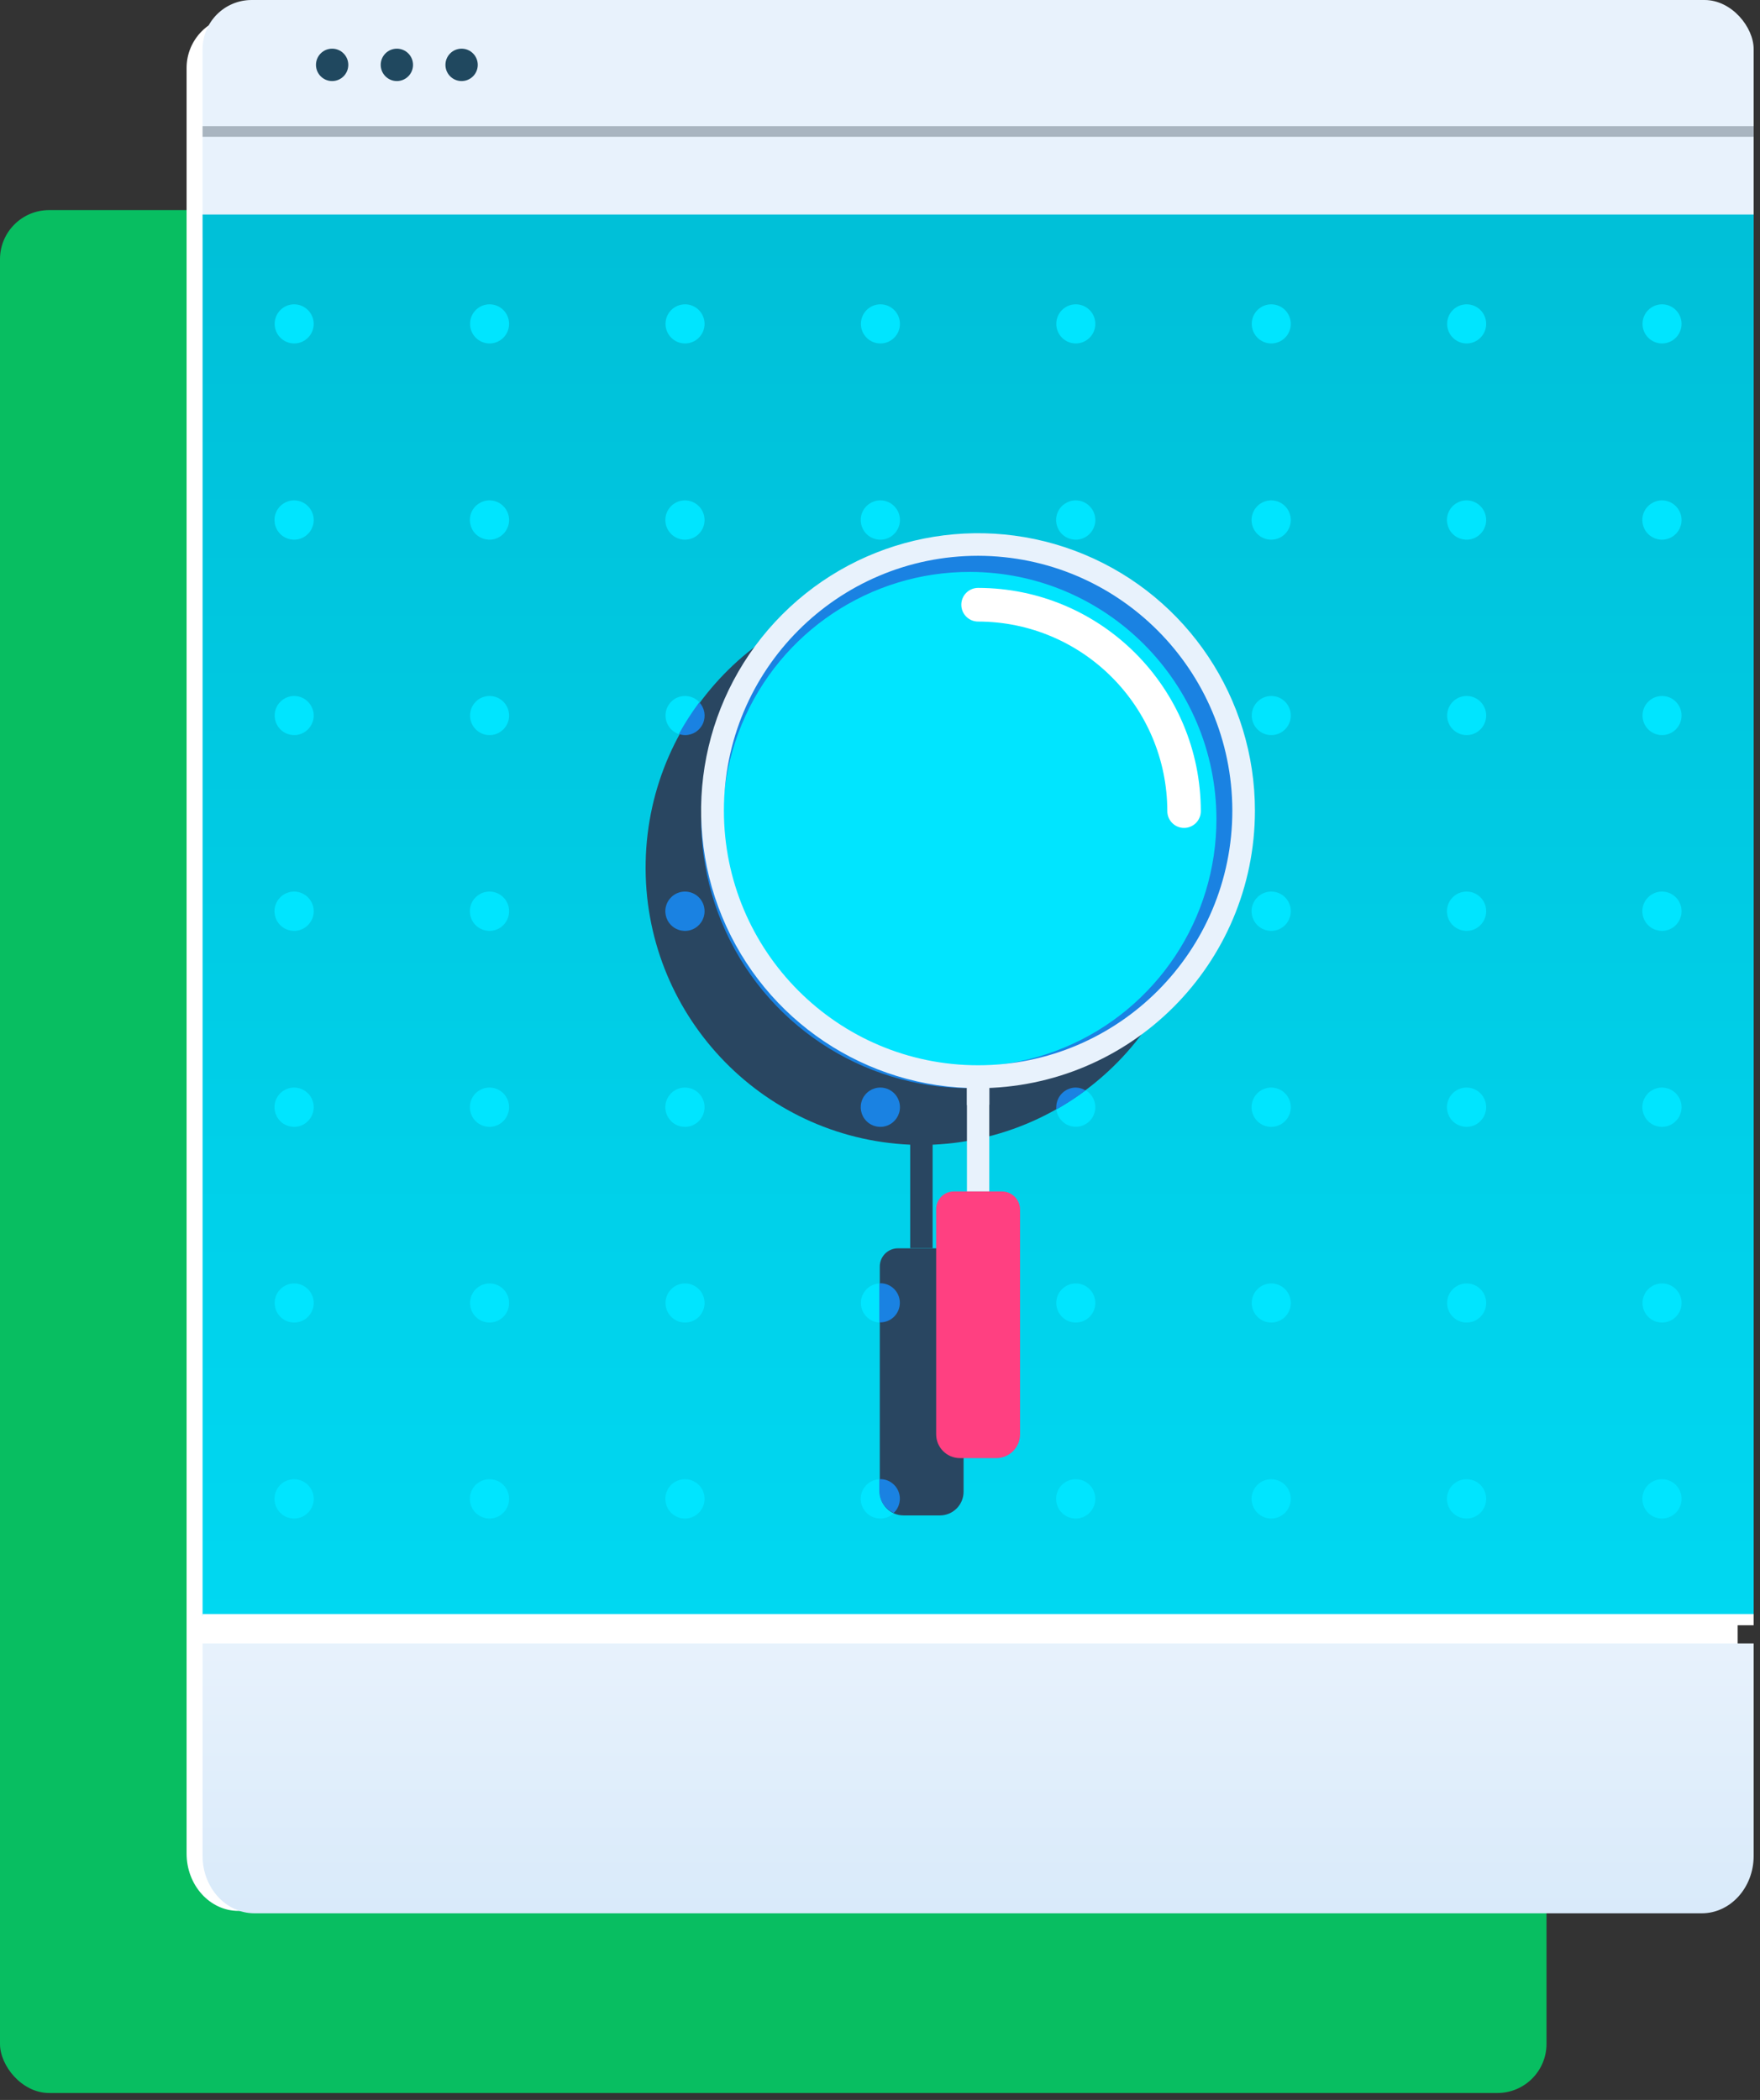 <?xml version="1.0" encoding="UTF-8"?>
<svg width="166px" height="198px" viewBox="0 0 166 198" version="1.1" xmlns="http://www.w3.org/2000/svg" xmlns:xlink="http://www.w3.org/1999/xlink">
    <rect x="0" y="0" width="166" height="198" fill="#333333" stroke="none"/>
    <!-- Generator: Sketch 50.2 (55047) - http://www.bohemiancoding.com/sketch -->
    <title>Illustration</title>
    <desc>Created with Sketch.</desc>
    <defs>
        <linearGradient x1="50%" y1="-14.891%" x2="50%" y2="161.792%" id="linearGradient-1">
            <stop stop-color="#00BCD4" offset="0%"></stop>
            <stop stop-color="#00E5FF" offset="96%"></stop>
        </linearGradient>
        <linearGradient x1="50%" y1="-4.012%" x2="50%" y2="183.277%" id="linearGradient-2">
            <stop stop-color="#E8F2FC" offset="0%"></stop>
            <stop stop-color="#D1E6F9" offset="84%"></stop>
        </linearGradient>
        <radialGradient cx="11474%" cy="8304%" fx="11474%" fy="8304%" r="6352%" gradientTransform="translate(114.74,83.04),scale(1,0.998),translate(-114.74,-83.04)" id="radialGradient-3">
            <stop stop-color="#00BCD4" offset="0%"></stop>
            <stop stop-color="#00E5FF" offset="96%"></stop>
        </radialGradient>
    </defs>
    <g id="UI" stroke="none" stroke-width="1" fill="none" fill-rule="evenodd">
        <g id="For-Developers" transform="translate(-840, -2620)" fill-rule="nonzero">
            <g id="Glossary" transform="translate(0, 2483)">
                <g id="Illustration" transform="translate(840, 137)">
                    <rect id="Rectangle-path" fill="#08BE61" x="0" y="19.81" width="145.863" height="177.534" rx="4.63"></rect>
                    <path d="M159.004,1.51 L22.489,1.51 C19.789,1.51 17.599,3.703 17.599,6.408 L17.599,174.772 C17.599,177.757 19.792,180.176 22.489,180.176 L159.004,180.176 C161.71,180.176 163.893,177.757 163.893,174.772 L163.893,6.408 C163.896,5.108 163.381,3.861 162.464,2.942 C161.546,2.023 160.301,1.507 159.004,1.51 Z" id="Shape" fill="#FFFFFF"></path>
                    <rect id="Rectangle-path" fill="#E8F2FC" x="19.107" y="0" width="146.294" height="26.73" rx="4.63"></rect>
                    <rect id="Rectangle-path" fill="url(#linearGradient-1)" x="19.107" y="20.227" width="146.294" height="132.147"></rect>
                    <rect id="Rectangle-path" fill="#A9B5C0" x="19.107" y="11.898" width="146.294" height="1"></rect>
                    <path d="M19.107,174.995 C19.107,177.98 21.29,180.4 23.996,180.4 L160.511,180.4 C163.208,180.4 165.401,177.98 165.401,174.995 L165.401,154.957 L19.107,154.957 L19.107,174.995 Z" id="Shape" fill="url(#linearGradient-2)"></path>
                    <path d="M138.332,28.694 C137.315,28.694 136.491,29.52 136.491,30.538 C136.491,31.557 137.315,32.383 138.332,32.383 C139.349,32.383 140.173,31.557 140.173,30.538 C140.173,29.52 139.349,28.694 138.332,28.694 Z" id="Shape" fill="#00E5FF"></path>
                    <path d="M156.76,32.383 C157.777,32.383 158.601,31.557 158.601,30.538 C158.601,29.52 157.777,28.694 156.76,28.694 C155.743,28.694 154.919,29.52 154.919,30.538 C154.919,31.557 155.743,32.383 156.76,32.383 Z" id="Shape" fill="#00E5FF"></path>
                    <path d="M138.332,47.18 C137.583,47.177 136.906,47.626 136.617,48.318 C136.328,49.01 136.484,49.808 137.013,50.34 C137.541,50.872 138.337,51.032 139.03,50.746 C139.722,50.459 140.173,49.783 140.173,49.033 C140.173,48.013 139.35,47.185 138.332,47.18 Z" id="Shape" fill="#00E5FF"></path>
                    <path d="M156.76,47.18 C156.011,47.177 155.334,47.626 155.045,48.318 C154.756,49.01 154.912,49.808 155.441,50.34 C155.969,50.872 156.765,51.032 157.458,50.746 C158.15,50.459 158.601,49.783 158.601,49.033 C158.601,48.013 157.778,47.185 156.76,47.18 Z" id="Shape" fill="#00E5FF"></path>
                    <path d="M138.332,65.623 C137.315,65.623 136.491,66.449 136.491,67.468 C136.491,68.486 137.315,69.312 138.332,69.312 C139.349,69.312 140.173,68.486 140.173,67.468 C140.173,66.449 139.349,65.623 138.332,65.623 Z" id="Shape" fill="#00E5FF"></path>
                    <path d="M156.76,65.623 C155.743,65.623 154.919,66.449 154.919,67.468 C154.919,68.486 155.743,69.312 156.76,69.312 C157.777,69.312 158.601,68.486 158.601,67.468 C158.601,66.449 157.777,65.623 156.76,65.623 Z" id="Shape" fill="#00E5FF"></path>
                    <ellipse id="Oval" fill="#00E5FF" cx="101.468" cy="30.538" rx="1.841" ry="1.844"></ellipse>
                    <path d="M119.896,28.694 C118.88,28.699 118.06,29.527 118.063,30.544 C118.066,31.562 118.891,32.384 119.907,32.383 C120.923,32.381 121.745,31.556 121.745,30.538 C121.745,30.048 121.55,29.577 121.203,29.231 C120.856,28.885 120.385,28.692 119.896,28.694 Z" id="Shape" fill="#00E5FF"></path>
                    <path d="M101.468,47.18 C100.719,47.177 100.042,47.626 99.753,48.318 C99.464,49.01 99.62,49.808 100.148,50.34 C100.676,50.872 101.473,51.032 102.165,50.746 C102.857,50.459 103.309,49.783 103.309,49.033 C103.309,48.013 102.486,47.185 101.468,47.18 Z" id="Shape" fill="#00E5FF"></path>
                    <path d="M119.896,47.18 C118.874,47.18 118.046,48.01 118.046,49.033 C118.046,50.056 118.874,50.886 119.896,50.886 C120.917,50.886 121.745,50.056 121.745,49.033 C121.745,48.01 120.917,47.18 119.896,47.18 Z" id="Shape" fill="#00E5FF"></path>
                    <path d="M119.896,65.623 C118.88,65.628 118.06,66.456 118.063,67.473 C118.066,68.491 118.891,69.313 119.907,69.312 C120.923,69.31 121.745,68.485 121.745,67.468 C121.745,66.977 121.55,66.506 121.203,66.16 C120.856,65.814 120.385,65.621 119.896,65.623 Z" id="Shape" fill="#00E5FF"></path>
                    <path d="M64.603,28.694 C63.587,28.699 62.767,29.527 62.77,30.544 C62.774,31.562 63.599,32.384 64.614,32.383 C65.63,32.381 66.453,31.556 66.453,30.538 C66.453,30.048 66.257,29.577 65.91,29.231 C65.563,28.885 65.093,28.692 64.603,28.694 Z" id="Shape" fill="#00E5FF"></path>
                    <path d="M83.04,28.694 C82.023,28.694 81.198,29.52 81.198,30.538 C81.198,31.557 82.023,32.383 83.04,32.383 C84.056,32.383 84.881,31.557 84.881,30.538 C84.881,29.52 84.056,28.694 83.04,28.694 Z" id="Shape" fill="#00E5FF"></path>
                    <path d="M64.603,47.18 C63.581,47.18 62.753,48.01 62.753,49.033 C62.753,50.056 63.581,50.886 64.603,50.886 C65.624,50.886 66.453,50.056 66.453,49.033 C66.453,48.01 65.624,47.18 64.603,47.18 Z" id="Shape" fill="#00E5FF"></path>
                    <path d="M83.04,47.18 C82.291,47.177 81.614,47.626 81.325,48.318 C81.036,49.01 81.192,49.808 81.72,50.34 C82.248,50.872 83.045,51.032 83.737,50.746 C84.429,50.459 84.881,49.783 84.881,49.033 C84.881,48.013 84.058,47.185 83.04,47.18 Z" id="Shape" fill="#00E5FF"></path>
                    <path d="M64.603,65.623 C63.587,65.628 62.767,66.456 62.77,67.473 C62.774,68.491 63.599,69.313 64.614,69.312 C65.63,69.31 66.453,68.485 66.453,67.468 C66.453,66.977 66.257,66.506 65.91,66.16 C65.563,65.814 65.093,65.621 64.603,65.623 Z" id="Shape" fill="#00E5FF"></path>
                    <path d="M27.747,28.694 C26.73,28.694 25.906,29.52 25.906,30.538 C25.906,31.557 26.73,32.383 27.747,32.383 C28.764,32.383 29.588,31.557 29.588,30.538 C29.583,29.522 28.762,28.699 27.747,28.694 Z" id="Shape" fill="#00E5FF"></path>
                    <path d="M46.175,28.694 C45.158,28.694 44.334,29.52 44.334,30.538 C44.334,31.557 45.158,32.383 46.175,32.383 C47.192,32.383 48.016,31.557 48.016,30.538 C48.016,29.52 47.192,28.694 46.175,28.694 Z" id="Shape" fill="#00E5FF"></path>
                    <path d="M27.747,47.18 C26.998,47.177 26.321,47.626 26.032,48.318 C25.743,49.01 25.899,49.808 26.427,50.34 C26.956,50.872 27.752,51.032 28.444,50.746 C29.136,50.459 29.588,49.783 29.588,49.033 C29.588,48.013 28.765,47.185 27.747,47.18 Z" id="Shape" fill="#00E5FF"></path>
                    <path d="M46.175,47.18 C45.426,47.177 44.749,47.626 44.46,48.318 C44.171,49.01 44.327,49.808 44.855,50.34 C45.384,50.872 46.18,51.032 46.872,50.746 C47.564,50.459 48.016,49.783 48.016,49.033 C48.016,48.013 47.193,47.185 46.175,47.18 Z" id="Shape" fill="#00E5FF"></path>
                    <path d="M27.747,65.623 C27.002,65.623 26.331,66.073 26.046,66.762 C25.761,67.451 25.918,68.244 26.445,68.772 C26.972,69.299 27.763,69.457 28.451,69.171 C29.139,68.886 29.588,68.213 29.588,67.468 C29.583,66.451 28.762,65.628 27.747,65.623 Z" id="Shape" fill="#00E5FF"></path>
                    <path d="M46.175,65.623 C45.158,65.623 44.334,66.449 44.334,67.468 C44.334,68.486 45.158,69.312 46.175,69.312 C47.192,69.312 48.016,68.486 48.016,67.468 C48.016,66.449 47.192,65.623 46.175,65.623 Z" id="Shape" fill="#00E5FF"></path>
                    <path d="M138.332,84.066 C137.583,84.063 136.905,84.513 136.616,85.206 C136.328,85.899 136.486,86.698 137.016,87.229 C137.546,87.76 138.344,87.918 139.035,87.629 C139.727,87.34 140.177,86.662 140.173,85.911 C140.173,84.892 139.349,84.066 138.332,84.066 Z" id="Shape" fill="#00E5FF"></path>
                    <path d="M156.76,84.066 C156.011,84.063 155.333,84.513 155.045,85.206 C154.756,85.899 154.914,86.698 155.444,87.229 C155.974,87.76 156.772,87.918 157.464,87.629 C158.155,87.34 158.605,86.662 158.601,85.911 C158.601,84.892 157.777,84.066 156.76,84.066 Z" id="Shape" fill="#00E5FF"></path>
                    <path d="M138.332,102.544 C137.583,102.54 136.906,102.99 136.617,103.682 C136.328,104.374 136.484,105.172 137.013,105.704 C137.541,106.236 138.337,106.396 139.03,106.109 C139.722,105.823 140.173,105.147 140.173,104.397 C140.173,103.377 139.35,102.549 138.332,102.544 Z" id="Shape" fill="#00E5FF"></path>
                    <path d="M156.76,102.544 C156.011,102.54 155.334,102.99 155.045,103.682 C154.756,104.374 154.912,105.172 155.441,105.704 C155.969,106.236 156.765,106.396 157.458,106.109 C158.15,105.823 158.601,105.147 158.601,104.397 C158.601,103.377 157.778,102.549 156.76,102.544 Z" id="Shape" fill="#00E5FF"></path>
                    <path d="M119.896,84.066 C119.147,84.066 118.472,84.519 118.186,85.212 C117.9,85.906 118.06,86.703 118.591,87.232 C119.122,87.762 119.919,87.918 120.609,87.629 C121.3,87.339 121.749,86.661 121.745,85.911 C121.745,85.42 121.55,84.95 121.203,84.603 C120.856,84.257 120.385,84.064 119.896,84.066 Z" id="Shape" fill="#00E5FF"></path>
                    <ellipse id="Oval" fill="#00E5FF" cx="101.468" cy="104.397" rx="1.841" ry="1.844"></ellipse>
                    <path d="M119.896,102.544 C118.874,102.544 118.046,103.373 118.046,104.397 C118.046,105.42 118.874,106.25 119.896,106.25 C120.917,106.25 121.745,105.42 121.745,104.397 C121.745,103.373 120.917,102.544 119.896,102.544 Z" id="Shape" fill="#00E5FF"></path>
                    <path d="M64.603,84.066 C63.854,84.066 63.179,84.519 62.893,85.212 C62.607,85.906 62.767,86.703 63.298,87.232 C63.829,87.762 64.626,87.918 65.317,87.629 C66.008,87.339 66.456,86.661 66.453,85.911 C66.453,85.42 66.257,84.95 65.91,84.603 C65.563,84.257 65.093,84.064 64.603,84.066 Z" id="Shape" fill="#00E5FF"></path>
                    <path d="M64.603,102.544 C63.581,102.544 62.753,103.373 62.753,104.397 C62.753,105.42 63.581,106.25 64.603,106.25 C65.624,106.25 66.453,105.42 66.453,104.397 C66.453,103.373 65.624,102.544 64.603,102.544 Z" id="Shape" fill="#00E5FF"></path>
                    <path d="M83.04,102.544 C82.291,102.54 81.614,102.99 81.325,103.682 C81.036,104.374 81.192,105.172 81.72,105.704 C82.248,106.236 83.045,106.396 83.737,106.109 C84.429,105.823 84.881,105.147 84.881,104.397 C84.881,103.377 84.058,102.549 83.04,102.544 Z" id="Shape" fill="#00E5FF"></path>
                    <path d="M27.747,84.066 C26.997,84.063 26.32,84.513 26.031,85.206 C25.743,85.899 25.9,86.698 26.43,87.229 C26.96,87.76 27.758,87.918 28.45,87.629 C29.142,87.34 29.591,86.662 29.588,85.911 C29.583,84.894 28.762,84.071 27.747,84.066 Z" id="Shape" fill="#00E5FF"></path>
                    <path d="M46.175,84.066 C45.425,84.063 44.748,84.513 44.459,85.206 C44.171,85.899 44.328,86.698 44.858,87.229 C45.389,87.76 46.186,87.918 46.878,87.629 C47.57,87.34 48.019,86.662 48.016,85.911 C48.016,84.892 47.192,84.066 46.175,84.066 Z" id="Shape" fill="#00E5FF"></path>
                    <path d="M27.747,102.544 C26.998,102.54 26.321,102.99 26.032,103.682 C25.743,104.374 25.899,105.172 26.427,105.704 C26.956,106.236 27.752,106.396 28.444,106.109 C29.136,105.823 29.588,105.147 29.588,104.397 C29.588,103.377 28.765,102.549 27.747,102.544 Z" id="Shape" fill="#00E5FF"></path>
                    <path d="M46.175,102.544 C45.426,102.54 44.749,102.99 44.46,103.682 C44.171,104.374 44.327,105.172 44.855,105.704 C45.384,106.236 46.18,106.396 46.872,106.109 C47.564,105.823 48.016,105.147 48.016,104.397 C48.016,103.377 47.193,102.549 46.175,102.544 Z" id="Shape" fill="#00E5FF"></path>
                    <path d="M138.332,121.013 C137.315,121.013 136.491,121.838 136.491,122.857 C136.491,123.876 137.315,124.701 138.332,124.701 C139.349,124.701 140.173,123.876 140.173,122.857 C140.173,121.838 139.349,121.013 138.332,121.013 Z" id="Shape" fill="#00E5FF"></path>
                    <path d="M156.76,121.013 C155.743,121.013 154.919,121.838 154.919,122.857 C154.919,123.876 155.743,124.701 156.76,124.701 C157.777,124.701 158.601,123.876 158.601,122.857 C158.601,121.838 157.777,121.013 156.76,121.013 Z" id="Shape" fill="#00E5FF"></path>
                    <path d="M138.332,139.473 C137.583,139.469 136.905,139.92 136.616,140.613 C136.328,141.306 136.486,142.105 137.016,142.636 C137.546,143.167 138.344,143.325 139.035,143.036 C139.727,142.747 140.177,142.068 140.173,141.317 C140.173,140.299 139.349,139.473 138.332,139.473 Z" id="Shape" fill="#00E5FF"></path>
                    <path d="M156.76,139.473 C156.011,139.469 155.333,139.92 155.045,140.613 C154.756,141.306 154.914,142.105 155.444,142.636 C155.974,143.167 156.772,143.325 157.464,143.036 C158.155,142.747 158.605,142.068 158.601,141.317 C158.601,140.299 157.777,139.473 156.76,139.473 Z" id="Shape" fill="#00E5FF"></path>
                    <path d="M101.468,121.013 C100.451,121.013 99.626,121.838 99.626,122.857 C99.626,123.876 100.451,124.701 101.468,124.701 C102.484,124.701 103.309,123.876 103.309,122.857 C103.309,122.368 103.115,121.899 102.769,121.553 C102.424,121.207 101.956,121.013 101.468,121.013 Z" id="Shape" fill="#00E5FF"></path>
                    <path d="M119.896,121.013 C118.88,121.017 118.06,121.845 118.063,122.863 C118.066,123.88 118.891,124.703 119.907,124.701 C120.923,124.7 121.745,123.874 121.745,122.857 C121.745,122.366 121.55,121.896 121.203,121.55 C120.856,121.204 120.385,121.01 119.896,121.013 Z" id="Shape" fill="#00E5FF"></path>
                    <path d="M101.468,139.473 C100.718,139.469 100.04,139.92 99.752,140.613 C99.463,141.306 99.621,142.105 100.151,142.636 C100.681,143.167 101.479,143.325 102.171,143.036 C102.863,142.747 103.312,142.068 103.309,141.317 C103.309,140.299 102.484,139.473 101.468,139.473 Z" id="Shape" fill="#00E5FF"></path>
                    <path d="M119.896,139.473 C119.147,139.473 118.472,139.925 118.186,140.619 C117.9,141.312 118.06,142.11 118.591,142.639 C119.122,143.168 119.919,143.325 120.609,143.035 C121.3,142.746 121.749,142.067 121.745,141.317 C121.741,140.297 120.914,139.473 119.896,139.473 Z" id="Shape" fill="#00E5FF"></path>
                    <path d="M64.603,121.013 C63.587,121.017 62.767,121.845 62.77,122.863 C62.774,123.88 63.599,124.703 64.614,124.701 C65.63,124.7 66.453,123.874 66.453,122.857 C66.453,122.366 66.257,121.896 65.91,121.55 C65.563,121.204 65.093,121.01 64.603,121.013 Z" id="Shape" fill="#00E5FF"></path>
                    <path d="M83.04,121.013 C82.023,121.013 81.198,121.838 81.198,122.857 C81.198,123.876 82.023,124.701 83.04,124.701 C84.056,124.701 84.881,123.876 84.881,122.857 C84.881,121.838 84.056,121.013 83.04,121.013 Z" id="Shape" fill="#00E5FF"></path>
                    <path d="M64.603,139.473 C63.854,139.473 63.179,139.925 62.893,140.619 C62.607,141.312 62.767,142.11 63.298,142.639 C63.829,143.168 64.626,143.325 65.317,143.035 C66.008,142.746 66.456,142.067 66.453,141.317 C66.453,140.827 66.257,140.356 65.91,140.01 C65.563,139.664 65.093,139.471 64.603,139.473 Z" id="Shape" fill="#00E5FF"></path>
                    <path d="M83.04,139.473 C82.29,139.469 81.612,139.92 81.324,140.613 C81.035,141.306 81.193,142.105 81.723,142.636 C82.253,143.167 83.051,143.325 83.743,143.036 C84.435,142.747 84.884,142.068 84.881,141.317 C84.881,140.828 84.687,140.359 84.341,140.013 C83.996,139.667 83.528,139.473 83.04,139.473 Z" id="Shape" fill="#00E5FF"></path>
                    <path d="M27.747,121.013 C27.002,121.013 26.331,121.462 26.046,122.151 C25.761,122.84 25.918,123.634 26.445,124.161 C26.972,124.689 27.763,124.846 28.451,124.561 C29.139,124.275 29.588,123.603 29.588,122.857 C29.583,121.84 28.762,121.017 27.747,121.013 Z" id="Shape" fill="#00E5FF"></path>
                    <path d="M46.175,121.013 C45.158,121.013 44.334,121.838 44.334,122.857 C44.334,123.876 45.158,124.701 46.175,124.701 C47.192,124.701 48.016,123.876 48.016,122.857 C48.016,121.838 47.192,121.013 46.175,121.013 Z" id="Shape" fill="#00E5FF"></path>
                    <path d="M27.747,139.473 C26.997,139.469 26.32,139.92 26.031,140.613 C25.743,141.306 25.9,142.105 26.43,142.636 C26.96,143.167 27.758,143.325 28.45,143.036 C29.142,142.747 29.591,142.068 29.588,141.317 C29.583,140.301 28.762,139.478 27.747,139.473 Z" id="Shape" fill="#00E5FF"></path>
                    <path d="M46.175,139.473 C45.425,139.469 44.748,139.92 44.459,140.613 C44.171,141.306 44.328,142.105 44.858,142.636 C45.389,143.167 46.186,143.325 46.878,143.036 C47.57,142.747 48.019,142.068 48.016,141.317 C48.016,140.299 47.192,139.473 46.175,139.473 Z" id="Shape" fill="#00E5FF"></path>
                    <ellipse id="Oval" fill="#20485F" cx="31.326" cy="6.116" rx="1.524" ry="1.527"></ellipse>
                    <ellipse id="Oval" fill="#20485F" cx="37.432" cy="6.116" rx="1.524" ry="1.527"></ellipse>
                    <ellipse id="Oval" fill="#20485F" cx="43.537" cy="6.116" rx="1.524" ry="1.527"></ellipse>
                    <path d="M89.196,117.701 L84.649,117.701 C83.72,117.725 82.979,118.486 82.98,119.417 L82.98,140.64 C82.98,141.881 83.984,142.887 85.223,142.887 L88.648,142.887 C89.243,142.887 89.812,142.65 90.232,142.228 C90.651,141.807 90.886,141.235 90.883,140.64 L90.883,119.374 C90.886,118.927 90.708,118.497 90.391,118.183 C90.074,117.868 89.643,117.695 89.196,117.701 Z" id="Shape" fill="#294661"></path>
                    <path d="M86.902,55.647 C72.726,55.701 61.184,67.076 60.898,81.274 C60.612,95.471 71.687,107.303 85.848,107.931 L85.848,117.693 L87.963,117.693 L87.963,107.931 C102.126,107.303 113.201,95.468 112.913,81.27 C112.625,67.071 101.078,55.697 86.902,55.647 Z" id="Shape" fill="#294661"></path>
                    <rect id="Rectangle-path" fill="#E8F2FC" x="91.2" y="101.549" width="2.107" height="10.791"></rect>
                    <ellipse id="Oval" fill="url(#radialGradient-3)" cx="92.254" cy="76.449" rx="25.056" ry="25.1"></ellipse>
                    <path d="M88.297,114.004 L88.297,135.235 C88.297,136.477 89.302,137.483 90.541,137.483 L93.966,137.483 C95.205,137.483 96.21,136.477 96.21,135.235 L96.21,114.013 C96.187,113.082 95.427,112.34 94.497,112.34 L89.924,112.34 C89.02,112.359 88.297,113.098 88.297,114.004 Z" id="Shape" fill="#FF4081"></path>
                    <path d="M91.5,102.604 C81.258,102.621 72.014,96.456 68.079,86.983 C64.144,77.51 66.294,66.595 73.525,59.329 C80.756,52.063 91.645,49.877 101.114,53.789 C110.582,57.702 116.765,66.944 116.779,77.204 C116.783,91.204 105.475,102.566 91.5,102.604 Z M91.5,53.923 C82.079,53.905 73.577,59.579 69.963,68.294 C66.349,77.009 68.336,87.047 74.996,93.722 C81.657,100.396 91.677,102.39 100.378,98.773 C109.079,95.156 114.746,86.641 114.732,77.204 C114.699,64.363 104.318,53.96 91.5,53.923 Z" id="Shape" fill="#1A82E2"></path>
                    <path d="M92.254,102.604 C81.688,102.607 72.162,96.234 68.117,86.457 C64.072,76.679 66.306,65.424 73.777,57.94 C81.248,50.456 92.483,48.218 102.244,52.27 C112.004,56.322 118.366,65.865 118.363,76.449 C118.344,90.886 106.665,102.585 92.254,102.604 Z M92.254,52.404 C79.011,52.404 68.277,63.158 68.277,76.423 C68.277,89.688 79.011,100.442 92.254,100.442 C105.496,100.442 116.231,89.688 116.231,76.423 C116.202,63.17 105.484,52.433 92.254,52.404 Z" id="Shape" fill="#E8F2FC"></path>
                    <path d="M111.675,78.062 C110.805,78.062 110.099,77.355 110.099,76.483 C110.085,66.616 102.104,58.62 92.254,58.606 C91.379,58.606 90.669,57.896 90.669,57.019 C90.669,56.143 91.379,55.432 92.254,55.432 C103.852,55.447 113.25,64.864 113.259,76.483 C113.259,76.903 113.092,77.306 112.795,77.602 C112.497,77.899 112.094,78.064 111.675,78.062 Z" id="Shape" fill="#FFFFFF"></path>
                    <path d="M93.307,104.165 L93.307,102.081 C92.959,102.081 92.608,102.081 92.254,102.081 C91.9,102.081 91.549,102.081 91.2,102.081 L91.2,104.199 L92.254,104.199 L93.307,104.165 Z" id="Shape" fill="#E8F2FC"></path>
                    <rect id="Rectangle-path" fill="#FFFFFF" x="19.107" y="152.186" width="146.294" height="1.055"></rect>
                    <path d="M82.637,83.286 C81.403,83.282 80.288,84.025 79.814,85.167 C79.34,86.309 79.6,87.624 80.473,88.499 C81.346,89.373 82.659,89.634 83.799,89.159 C84.939,88.684 85.68,87.568 85.677,86.331 C85.677,84.649 84.316,83.286 82.637,83.286 Z" id="Shape" fill="#00E5FF"></path>
                    <path d="M101.87,83.286 C100.635,83.282 99.521,84.025 99.047,85.167 C98.573,86.309 98.833,87.624 99.706,88.499 C100.579,89.373 101.892,89.634 103.032,89.159 C104.172,88.684 104.913,87.568 104.91,86.331 C104.905,84.651 103.547,83.29 101.87,83.286 Z" id="Shape" fill="#00E5FF"></path>
                    <path d="M82.637,64.019 C81.403,64.016 80.288,64.758 79.814,65.9 C79.34,67.042 79.6,68.358 80.473,69.232 C81.346,70.107 82.659,70.368 83.799,69.893 C84.939,69.418 85.68,68.301 85.677,67.064 C85.677,65.383 84.316,64.019 82.637,64.019 Z" id="Shape" fill="#00E5FF"></path>
                    <path d="M101.87,70.118 C103.554,70.118 104.919,68.751 104.919,67.064 C104.919,65.378 103.554,64.011 101.87,64.011 C100.186,64.011 98.822,65.378 98.822,67.064 C98.822,68.751 100.186,70.118 101.87,70.118 Z" id="Shape" fill="#00E5FF"></path>
                    <path d="M64.603,84.066 C63.854,84.066 63.179,84.519 62.893,85.212 C62.607,85.906 62.767,86.703 63.298,87.232 C63.829,87.762 64.626,87.918 65.317,87.629 C66.008,87.339 66.456,86.661 66.453,85.911 C66.453,85.42 66.257,84.95 65.91,84.603 C65.563,84.257 65.093,84.064 64.603,84.066 Z" id="Shape" fill="#1A82E2"></path>
                    <path d="M83.04,102.544 C82.291,102.54 81.614,102.99 81.325,103.682 C81.036,104.374 81.192,105.172 81.72,105.704 C82.248,106.236 83.045,106.396 83.737,106.109 C84.429,105.823 84.881,105.147 84.881,104.397 C84.881,103.377 84.058,102.549 83.04,102.544 Z" id="Shape" fill="#1A82E2"></path>
                    <path d="M83.04,121.013 L82.937,121.013 L82.937,124.684 L83.031,124.684 C84.048,124.684 84.872,123.858 84.872,122.84 C84.872,121.821 84.048,120.995 83.031,120.995 L83.04,121.013 Z" id="Shape" fill="#1A82E2"></path>
                    <path d="M83.04,139.473 L82.937,139.473 L82.937,140.58 C82.939,141.479 83.474,142.291 84.298,142.647 C84.845,142.127 85.021,141.327 84.741,140.625 C84.462,139.924 83.785,139.464 83.031,139.464 L83.04,139.473 Z" id="Shape" fill="#1A82E2"></path>
                    <path d="M101.468,102.544 C100.449,102.549 99.626,103.377 99.626,104.397 C99.618,104.471 99.618,104.546 99.626,104.62 C100.584,104.077 101.508,103.475 102.392,102.818 C102.114,102.645 101.795,102.55 101.468,102.544 Z" id="Shape" fill="#1A82E2"></path>
                    <path d="M64.603,69.312 C65.339,69.32 66.008,68.887 66.303,68.212 C66.598,67.537 66.461,66.751 65.956,66.215 C65.247,67.168 64.603,68.168 64.029,69.209 C64.214,69.274 64.407,69.308 64.603,69.312 Z" id="Shape" fill="#1A82E2"></path>
                </g>
            </g>
        </g>
    </g>
</svg>
